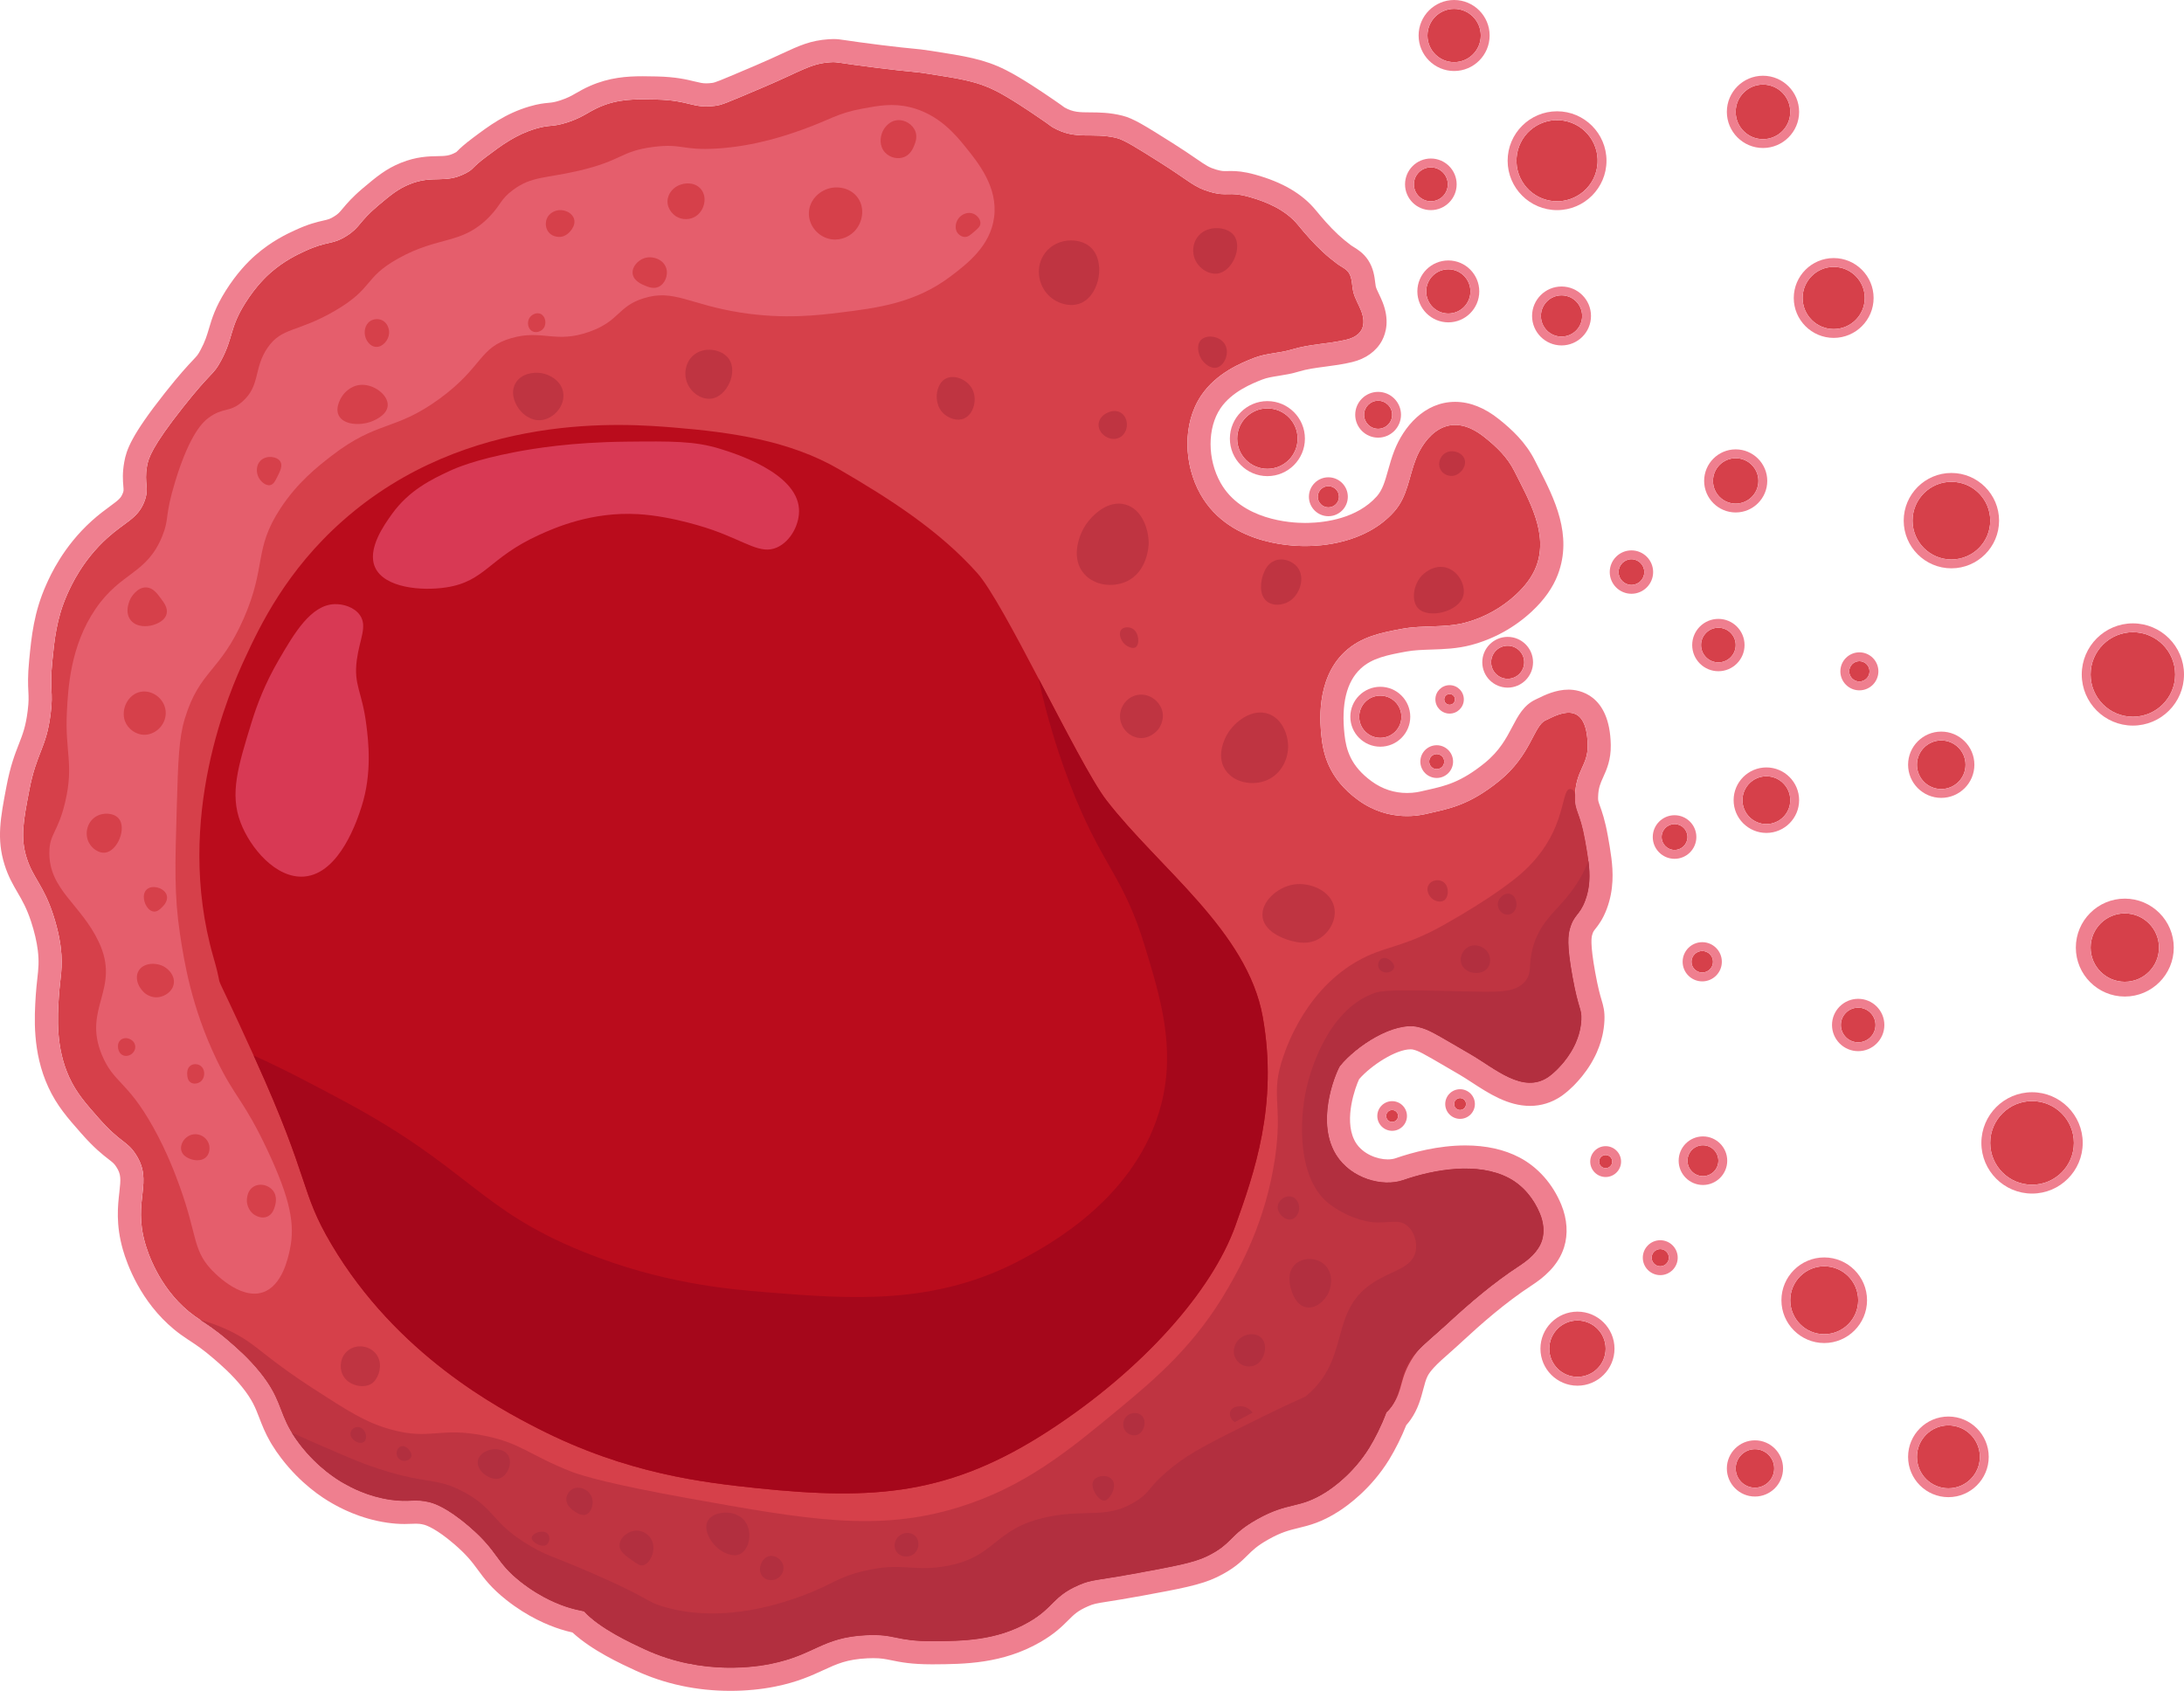 <?xml version="1.0" encoding="UTF-8"?>
<svg id="Capa_2" xmlns="http://www.w3.org/2000/svg" viewBox="0 0 715.178 553.783">
  <defs>
    <style>
      .cls-1 {
        fill: #bf3441;
      }

      .cls-2 {
        fill: #ba0c1c;
      }

      .cls-3 {
        fill: #d83954;
      }

      .cls-4 {
        fill: #ef7f8f;
      }

      .cls-5 {
        fill: #e55e6c;
      }

      .cls-6 {
        fill: #d6404a;
      }

      .cls-7 {
        fill: #b22f3f;
      }

      .cls-8 {
        fill: #a5071b;
      }
    </style>
  </defs>
  <g id="Capa_1-2" data-name="Capa_1">
    <g>
      <g>
        <path class="cls-6" d="M514.107,304.135c-.57,2-1.1,5.08.83,15.72,2.01,11.09,3.07,10.39,2.9,14.08-.03.64-.09,1.26-.18,1.87-.08.61-.2,1.21-.33,1.79-.2.88-.45,1.72-.75,2.52-.2.54-.41,1.06-.63,1.57-.11.25-.23.5-.35.75-.36.73-.75,1.43-1.14,2.09-1.46,2.41-3.11,4.3-4.34,5.54-.11.12-.22.22-.33.33-.73.72-1.27,1.18-1.47,1.34-.16.13-.4.32-.7.56-.07.06-.15.12-.24.19-.12.09-.26.19-.4.29-8.29,5.59-17.4-2.79-25.3-7.39-12.07-7.03-13.78-8.18-17.22-9-8.02-1.9-20.31,6.18-25.63,12.72-.76.93-7.71,16.16-2.18,27.49.07.14.14.28.21.43.21.4.43.8.68,1.2,4.81,7.74,15.17,10.62,21.94,8.27,10.33-3.58,24.5-6,34.59-.7,4.7,2.47,8.22,6.79,10.22,11.68,1.13,2.76,1.57,5.9.68,8.74-1.15,3.66-4.29,6.31-7.49,8.41-8.46,5.52-16.2,12.15-23.63,19.02-.53.48-1.06.98-1.59,1.47-2.52,2.35-5.71,4.87-8.26,7.65-1.3,1.41-2.43,2.88-3.23,4.44-2.21,4.3-2.13,9.29-5.02,13.39-.43.6-.93,1.24-1.75,1.98-1.64,4.48-3.9,8.81-5.58,11.55-5.36,8.69-12.36,13.37-14.09,14.48-9.01,5.79-12.18,3.08-22.7,9-9.33,5.26-7.92,8.01-16.43,12.13-4.25,2.06-10.46,3.23-22.7,5.48-13.9,2.56-14.87,2.05-19.17,3.91-8.73,3.78-8.09,7.32-16.44,12.13-10.65,6.15-21.79,6.21-31.3,6.27-12.46.06-12.21-2.43-21.91-1.96-14.62.71-16.76,6.45-31.31,9.39-3.89.79-22.07,4.08-41.09-4.7-4.64-2.14-14.89-6.87-20.03-12.51-1.63-.31-3.44-.73-5.37-1.34-2.09-.66-8.38-2.82-15.32-8.28-8.44-6.65-7.11-9.75-16.97-18.21-7.39-6.34-11.56-7.54-12.83-7.87-4.97-1.28-6.44.09-12.83-.82-7.56-1.09-13-4.08-15.32-5.39-1.68-.94-8.38-4.85-14.48-12.83-1.02-1.33-1.85-2.55-2.55-3.7-.01-.02-.03-.05-.04-.07-.09-.14-.17-.27-.25-.41-.06-.09-.11-.17-.16-.26-3.88-6.72-3.33-10.84-10.04-19.15-3.77-4.67-7.8-8.13-10.25-10.24-4.33-3.73-6.91-5.3-9.35-6.93-1.2-.8-2.37-1.61-3.69-2.7-10-8.27-13.56-19.84-14.28-22.35-4.09-14.35,2.9-20-3.1-29.18-2.91-4.46-4.83-3.55-12.11-11.8-4.27-4.85-7.28-8.26-9.62-13.35-4.49-9.76-3.83-19.88-3.42-26.38.41-6.28,1.43-9.43.63-16.15-.11-.91-.61-5.03-2.49-10.76-3.16-9.67-6.61-12-8.69-18.62-2.08-6.64-1.06-12.02.83-21.94,2.42-12.75,5.6-13.73,7.03-25.25.95-7.58-.4-7.36.52-16.87.72-7.34,1.4-14.38,4.97-22.35,1.34-3,5.07-11.12,13.04-18.32,5.94-5.37,9.91-6.3,12.1-11.79,1.84-4.58-.12-5.95.94-11.8.45-2.53,1.54-6.28,11.79-19.25,9.58-12.11,9.8-10.31,12.42-15.21,4.16-7.75,2.72-10.59,7.97-18.93,3.64-5.79,7.24-9.03,8.28-9.94,4.44-3.88,8.69-5.89,11.17-7.03,7.61-3.53,8.81-1.94,13.66-4.97,4.57-2.86,3.95-4.55,10.35-9.94,4.06-3.41,6.54-5.5,10.35-7.03,7.93-3.19,11.59.08,18.62-3.73,2.59-1.4,1.4-1.46,6.63-5.38,4.86-3.64,9.58-7.18,16.14-9.1,4.79-1.41,5.18-.38,10.35-2.07,5.12-1.68,6.47-3.27,10.34-4.97,6.25-2.75,11.81-2.63,18.63-2.48,11.22.24,11.75,2.99,19.25,2.07,2.33-.29,3.35-.78,16.14-6.21,12.51-5.32,15.11-7.63,21.73-8.07,2.43-.17,1.79.16,15.52,1.86,11.64,1.44,11.04,1.07,16.15,1.86,10.87,1.69,16.31,2.53,22.35,5.59,4.89,2.47,11.24,6.81,14.9,9.31,3.57,2.44,3.05,2.25,4.03,2.8,7.63,4.26,12.68,1.38,20.8,3.41,2.44.61,6.39,3.1,14.28,8.07,9.58,6.04,10.84,7.97,16.15,9.52,5.96,1.74,6-.23,12.83,1.66,5.92,1.64,12.04,4.31,16.02,9.14,2.55,3.11,5.21,6.15,8.16,8.88,1.52,1.41,3.11,2.7,4.76,3.94,1.26.94,2.89,1.57,3.78,2.92,1.18,1.79.97,4.28,1.47,6.29.52,2.11,1.7,3.99,2.51,6.02.81,2.02,1.22,4.39.2,6.32-.95,1.78-2.93,2.78-4.9,3.25-5.87,1.43-12.04,1.42-17.85,3.21-4.19,1.29-8.38,1.18-12.54,2.81-3.82,1.51-12.19,4.8-17.22,12.27-6.29,9.34-5.69,22.71-.26,32.34,9.89,17.55,32.61,17.03,35.48,16.96,2.96-.07,18.28-.42,27.91-11.22,4.46-5,4.81-11.25,7.14-17.24,2.68-6.91,10.41-16.87,22.56-7.11,3.91,3.14,7.41,6.46,9.7,11.04,4.7,9.4,11.29,20.4,7.16,31.23-1.35,3.55-3.81,6.6-6.59,9.19-4.7,4.38-10.51,7.61-16.73,9.24-6.78,1.77-13.77.73-20.63,2-6.52,1.21-13.38,2.48-18.78,7.57-9.65,9.07-8,24-7.57,27.91.57,5.14,2.13,13.44,12,20.61,10.32,7.49,20.72,4.89,22.68,4.43,6.78-1.58,13.41-2.53,23.5-10.69,10.39-8.41,11.29-18.06,15.13-19.83,3.4-1.57,13.56-7.83,13.84,8.16.11,6.61-3.88,8.06-4.14,16.55-.17,5.23,1.6,4.88,3.31,14.49.43,2.4.83,4.65,1.09,6.8.57,4.58.54,8.74-1.09,13.07-1.85,4.9-3.62,4.38-4.97,9.11Z"/>
        <path class="cls-4" d="M272.914,20.355c1.615,0,2.907.455,14.573,1.9,11.64,1.44,11.04,1.07,16.15,1.86,10.87,1.69,16.31,2.53,22.35,5.59,4.89,2.47,11.24,6.81,14.9,9.31,3.57,2.44,3.05,2.25,4.03,2.8,7.63,4.26,12.68,1.38,20.8,3.41,2.44.61,6.39,3.1,14.28,8.07,9.58,6.04,10.84,7.97,16.15,9.52,2.315.676,3.737.792,5.01.792.667,0,1.293-.032,1.985-.032,1.39,0,3.046.128,5.835.9,5.92,1.64,12.04,4.31,16.02,9.14,2.55,3.11,5.21,6.15,8.16,8.88,1.52,1.41,3.11,2.7,4.76,3.94,1.26.94,2.89,1.57,3.78,2.92,1.18,1.79.97,4.28,1.47,6.29.52,2.11,1.7,3.99,2.51,6.02.81,2.02,1.22,4.39.2,6.32-.95,1.78-2.93,2.78-4.9,3.25-5.87,1.43-12.04,1.42-17.85,3.21-4.19,1.29-8.38,1.18-12.54,2.81-3.82,1.51-12.19,4.8-17.22,12.27-6.29,9.34-5.69,22.71-.26,32.34,8.995,15.963,28.606,16.976,34.239,16.976.56,0,.981-.01,1.241-.016,2.96-.07,18.28-.42,27.91-11.22,4.46-5,4.81-11.25,7.14-17.24,1.878-4.843,6.237-11.184,12.86-11.184,2.827,0,6.065,1.155,9.7,4.074,3.91,3.14,7.41,6.46,9.7,11.04,4.7,9.4,11.29,20.4,7.16,31.23-1.35,3.55-3.81,6.6-6.59,9.19-4.7,4.38-10.51,7.61-16.73,9.24-6.78,1.77-13.77.73-20.63,2-6.52,1.21-13.38,2.48-18.78,7.57-9.65,9.07-8,24-7.57,27.91.57,5.14,2.13,13.44,12,20.61,5.818,4.223,11.663,5.238,16.005,5.238,3.36,0,5.82-.608,6.675-.808,6.78-1.58,13.41-2.53,23.5-10.69,10.39-8.41,11.29-18.06,15.13-19.83,1.604-.741,4.712-2.525,7.578-2.525,3.21-0,6.114,2.237,6.263,10.685.11,6.61-3.88,8.06-4.14,16.55-.17,5.23,1.6,4.88,3.31,14.49.43,2.4.83,4.65,1.09,6.8.57,4.58.54,8.74-1.09,13.07-1.85,4.9-3.62,4.38-4.97,9.11-.57,2-1.1,5.08.83,15.72,2.01,11.09,3.07,10.39,2.9,14.08-.03.64-.09,1.26-.18,1.87-.08.61-.2,1.21-.33,1.79-.2.88-.45,1.72-.75,2.52-.2.54-.41,1.06-.63,1.57-.11.25-.23.5-.35.75-.36.73-.75,1.43-1.14,2.09-1.46,2.41-3.11,4.3-4.34,5.54-.11.12-.22.22-.33.33-.73.72-1.27,1.18-1.47,1.34-.16.13-.4.32-.7.56-.07.06-.15.12-.24.19-.12.09-.26.19-.4.29-1.95,1.315-3.946,1.857-5.96,1.857-6.55,0-13.298-5.729-19.34-9.247-12.07-7.03-13.78-8.18-17.22-9-.81-.192-1.665-.282-2.551-.282-7.882-0-18.296,7.123-23.078,13.002-.76.93-7.71,16.16-2.18,27.49.07.14.14.28.21.43.21.4.43.8.68,1.2,3.72,5.987,10.762,9.066,16.894,9.066,1.796,0,3.513-.264,5.046-.796,6.02-2.086,13.345-3.779,20.405-3.779,5.055,0,9.975.867,14.185,3.079,4.7,2.47,8.22,6.79,10.22,11.68,1.13,2.76,1.57,5.9.68,8.74-1.15,3.66-4.29,6.31-7.49,8.41-8.46,5.52-16.2,12.15-23.63,19.02-.53.48-1.06.98-1.59,1.47-2.52,2.35-5.71,4.87-8.26,7.65-1.3,1.41-2.43,2.88-3.23,4.44-2.21,4.3-2.13,9.29-5.02,13.39-.43.6-.93,1.24-1.75,1.98-1.64,4.48-3.9,8.81-5.58,11.55-5.36,8.69-12.36,13.37-14.09,14.48-9.01,5.79-12.18,3.08-22.7,9-9.33,5.26-7.92,8.01-16.43,12.13-4.25,2.06-10.46,3.23-22.7,5.48-13.9,2.56-14.87,2.05-19.17,3.91-8.73,3.78-8.09,7.32-16.44,12.13-10.65,6.15-21.79,6.21-31.3,6.27-.148.001-.295.001-.44.001-10.966,0-11.816-2.02-19.166-2.02-.704,0-1.466.018-2.304.059-14.62.71-16.76,6.45-31.31,9.39-1.793.364-6.62,1.259-13.166,1.259-7.658,0-17.669-1.225-27.924-5.959-4.64-2.14-14.89-6.87-20.03-12.51-1.63-.31-3.44-.73-5.37-1.34-2.09-.66-8.38-2.82-15.32-8.28-8.44-6.65-7.11-9.75-16.97-18.21-7.39-6.34-11.56-7.54-12.83-7.87-1.821-.469-3.172-.582-4.467-.582-1.21,0-2.372.099-3.823.099-1.234,0-2.678-.072-4.54-.337-7.56-1.09-13-4.08-15.32-5.39-1.68-.94-8.38-4.85-14.48-12.83-1.02-1.33-1.85-2.55-2.55-3.7-.01-.02-.03-.05-.04-.07-.09-.14-.17-.27-.25-.41-.06-.09-.11-.17-.16-.26-3.88-6.72-3.33-10.84-10.04-19.15-3.77-4.67-7.8-8.13-10.25-10.24-4.33-3.73-6.91-5.3-9.35-6.93-1.2-.8-2.37-1.61-3.69-2.7-10-8.27-13.56-19.84-14.28-22.35-4.09-14.35,2.9-20-3.1-29.18-2.91-4.46-4.83-3.55-12.11-11.8-4.27-4.85-7.28-8.26-9.62-13.35-4.49-9.76-3.83-19.88-3.42-26.38.41-6.28,1.43-9.43.63-16.15-.11-.91-.61-5.03-2.49-10.76-3.16-9.67-6.61-12-8.69-18.62-2.08-6.64-1.06-12.02.83-21.94,2.42-12.75,5.6-13.73,7.03-25.25.95-7.58-.4-7.36.52-16.87.72-7.34,1.4-14.38,4.97-22.35,1.34-3,5.07-11.12,13.04-18.32,5.94-5.37,9.91-6.3,12.1-11.79,1.84-4.58-.12-5.95.94-11.8.45-2.53,1.54-6.28,11.79-19.25,9.58-12.11,9.8-10.31,12.42-15.21,4.16-7.75,2.72-10.59,7.97-18.93,3.64-5.79,7.24-9.03,8.28-9.94,4.44-3.88,8.69-5.89,11.17-7.03,7.61-3.53,8.81-1.94,13.66-4.97,4.57-2.86,3.95-4.55,10.35-9.94,4.06-3.41,6.54-5.5,10.35-7.03,7.93-3.19,11.59.08,18.62-3.73,2.59-1.4,1.4-1.46,6.63-5.38,4.86-3.64,9.58-7.18,16.14-9.1,4.79-1.41,5.18-.38,10.35-2.07,5.12-1.68,6.47-3.27,10.34-4.97,4.878-2.146,9.336-2.544,14.3-2.544,1.396,0,2.832.032,4.329.064,9.622.206,11.383,2.258,16.419,2.258.837,0,1.763-.057,2.831-.188,2.33-.29,3.35-.78,16.14-6.21,12.51-5.32,15.11-7.63,21.73-8.07.365-.026.661-.04.947-.04M272.914,12.787c-.445,0-.9.018-1.476.058-6.029.401-9.592,2.049-15.494,4.779-2.256,1.044-5.064,2.343-8.669,3.876l-2.676,1.137c-9.165,3.894-10.394,4.398-11.437,4.528-.707.087-1.331.13-1.897.13-1.21,0-2.034-.189-3.784-.616-2.604-.635-6.17-1.505-12.473-1.64-1.545-.034-3.009-.066-4.492-.066-5.25,0-10.986.386-17.348,3.185-1.886.829-3.27,1.624-4.491,2.326-1.617.929-2.785,1.601-5.16,2.38-1.927.63-2.715.705-3.907.819-1.455.139-3.267.312-6.221,1.182-7.853,2.299-13.274,6.359-18.517,10.286-2.895,2.17-4.151,3.367-5.192,4.408-.077.077-.146.148-.215.215-.056.034-.153.09-.307.174-2.071,1.122-3.356,1.147-5.918,1.196-2.896.056-6.862.132-11.928,2.17-4.911,1.972-8.028,4.59-12.342,8.213l-.051.043c-3.603,3.034-5.377,5.157-6.673,6.707-1.107,1.325-1.48,1.771-2.825,2.613-1.377.86-1.925.985-3.553,1.355-2.03.461-4.81,1.093-9.277,3.165-2.44,1.121-7.565,3.477-12.966,8.197-2.443,2.138-6.107,5.885-9.707,11.611-3.44,5.465-4.526,9.138-5.485,12.378-.666,2.252-1.241,4.197-2.746,7-.868,1.623-1.058,1.825-2.54,3.396-1.694,1.797-4.255,4.513-9.148,10.698-11.063,13.998-12.606,18.688-13.306,22.62-.655,3.613-.453,6.072-.306,7.868.121,1.476.131,1.597-.206,2.436-.601,1.507-1.234,2.063-4.199,4.239-1.63,1.196-3.659,2.685-5.954,4.759-9.326,8.425-13.502,17.775-14.875,20.847-4.058,9.059-4.834,16.967-5.584,24.614l-.008.084c-.52,5.375-.382,8.134-.272,10.351.093,1.875.161,3.23-.226,6.317-.632,5.093-1.615,7.613-2.86,10.803-1.317,3.377-2.811,7.204-4.096,13.977-1.967,10.326-3.268,17.151-.617,25.614,1.21,3.851,2.755,6.504,4.249,9.071,1.547,2.657,3.008,5.167,4.469,9.638,1.067,3.251,1.836,6.557,2.17,9.318.454,3.812.207,6.03-.167,9.389-.172,1.543-.367,3.291-.502,5.359l-.006.099c-.436,6.913-1.166,18.484,4.103,29.937,2.794,6.077,6.313,10.075,10.769,15.136l.046.053c4.272,4.841,6.979,6.939,8.956,8.471,1.417,1.098,1.798,1.393,2.496,2.463,1.591,2.433,1.508,3.942,1.008,8.345-.505,4.444-1.197,10.531,1.152,18.774,1.39,4.845,5.797,17.062,16.735,26.108,1.594,1.316,3.016,2.299,4.316,3.165.326.218.662.44,1.004.665,2.07,1.366,4.211,2.779,7.604,5.702l.056.049c2.363,2.035,5.933,5.11,9.244,9.211,3.427,4.244,4.445,6.891,5.734,10.243.876,2.279,1.869,4.86,3.615,7.893.093.165.189.325.293.488.065.111.132.22.201.331l.071.116c.886,1.456,1.871,2.886,3.01,4.371,6.315,8.261,13.23,12.837,16.79,14.829,2.151,1.215,8.776,4.955,17.936,6.276,1.988.283,3.77.414,5.62.414.908,0,1.693-.031,2.386-.059.541-.022,1.009-.04,1.437-.04.771,0,1.471.057,2.58.343.817.212,3.986,1.306,9.79,6.285,4.302,3.691,6.04,6.06,7.881,8.568,2.03,2.766,4.331,5.902,9.333,9.842,6.942,5.462,13.47,8.209,17.725,9.552,1.266.4,2.553.752,3.892,1.064,6.332,5.853,15.824,10.231,20.617,12.442,9.565,4.415,20.028,6.655,31.094,6.655,5.056,0,10.129-.488,14.672-1.411,7.279-1.471,11.812-3.557,15.81-5.398,4.446-2.046,7.658-3.524,14.36-3.85.687-.033,1.339-.05,1.937-.05,2.538,0,3.976.296,5.966.705,2.852.586,6.4,1.316,13.2,1.316l.478-.001h.005l.052-0c10.079-.064,22.623-.143,34.989-7.284,4.684-2.698,7.158-5.17,9.146-7.157,1.939-1.937,3.109-3.107,6.516-4.582,1.804-.78,2.41-.895,6.615-1.557,2.461-.388,5.831-.918,10.919-1.855,12.484-2.295,19.362-3.559,24.63-6.113,5.47-2.648,7.901-5.057,10.045-7.183,1.671-1.657,3.115-3.087,6.801-5.165,4.255-2.395,6.835-3.021,9.821-3.747,3.564-.866,7.603-1.847,13.254-5.479,2.998-1.924,10.612-7.426,16.44-16.874,2.07-3.377,4.119-7.506,5.641-11.339.593-.661,1.043-1.258,1.399-1.756l.017-.024.017-.024c2.417-3.428,3.369-7.04,4.133-9.942.454-1.722.846-3.21,1.432-4.349.409-.797,1.102-1.727,2.063-2.77,1.424-1.553,3.22-3.127,4.957-4.65.967-.847,1.966-1.723,2.901-2.595l.521-.484c.329-.306.657-.612.987-.91l.029-.026.029-.027c5.944-5.496,13.887-12.536,22.627-18.239,3.607-2.367,8.609-6.224,10.575-12.48,1.339-4.272,1.02-9.198-.896-13.877-2.792-6.825-7.658-12.335-13.703-15.512-4.987-2.62-10.944-3.948-17.706-3.948-8.907,0-17.36,2.282-22.884,4.196-.715.248-1.602.379-2.568.379-3.397,0-8.12-1.719-10.466-5.493-.105-.168-.21-.353-.342-.599-.063-.131-.126-.257-.189-.384-3.347-6.906.429-17.28,1.637-19.811,3.941-4.539,12.063-9.765,16.833-9.765.394,0,.656.043.807.078,1.84.439,3.021,1.091,11.438,6.006,1.118.653,2.352,1.373,3.717,2.169,1.276.743,2.649,1.637,4.104,2.584,5.535,3.605,11.809,7.691,19.046,7.691,3.662,0,7.091-1.06,10.191-3.15l.084-.056.082-.059c.19-.136.379-.272.542-.394l.053-.04.052-.04c.145-.112.264-.206.371-.293l.237-.19c.176-.14.324-.259.439-.352.286-.23,1.015-.838,2.033-1.843l.062-.061c.134-.13.266-.261.399-.401,1.44-1.46,3.515-3.818,5.367-6.875l.021-.035.021-.035c.544-.92,1.006-1.769,1.414-2.595l.017-.035.017-.035c.157-.326.311-.651.455-.977l.011-.026.011-.026c.283-.657.538-1.292.778-1.939.407-1.086.758-2.264,1.033-3.471.134-.596.317-1.464.447-2.427.121-.836.203-1.695.243-2.555.144-3.122-.355-4.807-.932-6.758-.457-1.543-1.147-3.875-2.081-9.027-1.752-9.655-1.185-11.642-.999-12.296.294-1.031.398-1.163,1.075-2.023.956-1.215,2.4-3.052,3.697-6.489,2.396-6.364,2.071-12.256,1.52-16.678-.289-2.387-.727-4.834-1.151-7.2-.932-5.238-1.943-8.046-2.612-9.903-.578-1.604-.625-1.735-.583-3.006.089-2.901.743-4.346,1.649-6.347,1.147-2.535,2.575-5.69,2.494-10.574-.295-16.821-10.659-18.127-13.829-18.127-4.182.001-7.867,1.81-10.069,2.892-.253.124-.482.238-.682.33-3.91,1.802-5.804,5.409-7.636,8.896-1.958,3.727-4.177,7.951-9.082,11.922-7.859,6.356-12.873,7.487-18.679,8.796-.593.134-1.185.267-1.777.405l-.111.026c-.742.175-2.48.585-4.846.585-4.2,0-8.09-1.277-11.559-3.795-6.905-5.016-8.37-10.327-8.923-15.319-1.101-10.01.659-17.264,5.231-21.561,3.783-3.566,8.964-4.527,14.963-5.641,2.546-.471,5.299-.562,8.214-.658,4.141-.137,8.422-.278,12.962-1.463,7.417-1.944,14.322-5.756,19.978-11.026,4.035-3.76,6.896-7.809,8.504-12.037,4.947-12.973-1.213-25.04-6.162-34.736-.443-.868-.881-1.725-1.302-2.568-3.045-6.09-7.638-10.27-11.73-13.556-4.743-3.81-9.601-5.742-14.439-5.742-10.104,0-16.914,8.273-19.916,16.016-.865,2.223-1.459,4.338-2.034,6.383-1.01,3.597-1.809,6.437-3.698,8.556-6.468,7.254-16.83,8.559-22.43,8.691-.237.006-.596.014-1.073.014-4.75,0-20.783-.946-27.645-13.124-4.354-7.721-4.377-17.981-.056-24.397,3.702-5.498,10.445-8.163,13.686-9.444,1.563-.612,3.337-.895,5.392-1.222,1.995-.317,4.255-.677,6.631-1.409,2.618-.807,5.552-1.193,8.659-1.601,2.825-.372,5.747-.756,8.755-1.489,4.442-1.06,7.93-3.563,9.786-7.04,1.367-2.586,2.489-6.863.147-12.7-.384-.962-.807-1.847-1.18-2.627-.443-.926-.861-1.8-1.006-2.387-.06-.24-.127-.807-.18-1.263-.222-1.875-.556-4.707-2.319-7.381-1.54-2.335-3.553-3.568-4.885-4.384-.254-.156-.57-.349-.688-.437-1.585-1.191-2.945-2.315-4.138-3.422-2.898-2.681-5.506-5.753-7.455-8.13-4.412-5.354-10.902-9.156-19.852-11.635-3.74-1.035-6.07-1.175-7.855-1.175-.413,0-.806.009-1.196.018-.262.006-.521.013-.789.013-.513,0-1.215,0-2.889-.489-2.272-.663-3.181-1.254-6.667-3.648-1.878-1.29-4.216-2.896-7.568-5.009l-.05-.032c-9.068-5.712-12.821-8.076-16.43-8.979-4.193-1.048-7.732-1.064-10.575-1.077-3.462-.015-5.552-.025-8.371-1.599l-.027-.015-.129-.096c-.454-.338-1.299-.967-3.293-2.329-3.927-2.682-10.439-7.13-15.758-9.817-7.087-3.59-13.276-4.553-24.511-6.299l-.089-.014c-2.728-.422-4.011-.545-5.954-.731-1.941-.186-4.599-.441-10.429-1.162-6.013-.745-9.223-1.222-11.141-1.507-2.018-.3-3.031-.451-4.361-.451h0Z"/>
      </g>
      <path class="cls-2" d="M404.557,401.405c-7.69,21.51-30.35,47.17-61.01,67.12-32.47,21.13-57.1,22.89-95.69,18.87-17.37-1.82-42.61-4.69-71.55-19.46-12.93-6.6-46.35-24.17-67.79-60.43-10.36-17.51-6.65-20.33-24.86-60.49-.2-.45-.4-.89-.6-1.32-16.03-35.31-8.72-16.76-13.17-32.19-13.16-45.72,5.64-87.81,10.28-97.81,5-10.8,13.56-28.78,32.11-45.18,40.76-36.05,92.82-31.77,108.51-30.48,18.43,1.51,37.69,4.2,53.92,13.64,16.46,9.57,32.83,20,45.36,34.07,4.31,4.84,12.12,19.41,20.06,34.57,8.68,16.53,17.52,33.75,22.2,39.8,17.22,22.27,46.11,42.8,51.16,70.88,5.18,28.9-2.91,51.54-8.93,68.41Z"/>
      <path class="cls-8" d="M404.557,401.405c-7.69,21.51-30.35,47.17-61.01,67.12-32.47,21.13-57.1,22.89-95.69,18.87-17.37-1.82-42.61-4.69-71.55-19.46-12.93-6.6-46.35-24.17-67.79-60.43-10.36-17.51-6.65-20.33-24.86-60.49-.2-.45-.4-.89-.6-1.32,10.09,4.51,20.76,10.22,29.62,14.96,40.99,21.93,44.02,35.45,78.26,49.3,25.61,10.36,47.36,12.27,60.26,13.3,27.24,2.19,55.23,4.43,83.74-10.95,8.74-4.72,37.68-20.33,45.39-50.87,4.66-18.46-.35-34.84-5.48-51.65-6.8-22.26-13.23-25.51-22.7-48.53-5.22-12.69-9.52-26.9-12.02-38.94,8.68,16.53,17.52,33.75,22.2,39.8,17.22,22.27,46.11,42.8,51.16,70.88,5.18,28.9-2.91,51.54-8.93,68.41Z"/>
      <path class="cls-3" d="M235.804,146.999c-8.354-2.58-15.831-2.503-30.783-2.348-17.924.186-30.25,2.24-36.261,3.391-13.49,2.583-19.557,5.285-21.652,6.261-5.721,2.664-13.162,6.237-18.783,14.087-2.546,3.556-8.228,11.493-5.478,17.478,3.067,6.676,15.166,7.748,23.217,6.522,12.942-1.972,13.884-9.651,30.522-17.217,5.115-2.326,17.194-7.661,32.348-6.783,11.628.674,23.709,4.927,24.522,5.217,11.112,3.977,15.617,7.987,20.87,5.739,4.569-1.956,7.674-7.779,7.304-12.783-.875-11.86-21.188-18.133-25.826-19.565Z"/>
      <path class="cls-3" d="M109.543,197.868c-7.768.279-13.141,9.486-18.261,18.261-4.603,7.888-7.235,15.038-8.87,20.348-4.515,14.668-7.211,23.424-3.652,32.87,3.128,8.303,11.602,18.5,20.87,17.739,11.752-.965,17.501-18.949,18.782-22.956,3.502-10.955,2.199-21.49,1.565-26.609-1.382-11.165-4.242-13.05-3.13-21.391.905-6.792,3.526-10.971,1.044-14.609-1.81-2.653-5.473-3.755-8.348-3.652Z"/>
      <path class="cls-5" d="M94.934,409.172c1.701-8.023.232-16.281-7.304-32.348-7.848-16.731-10.649-17.142-16.696-29.739-8.294-17.279-10.689-32.472-12-41.217-1.906-12.713-1.619-22.388-1.044-41.739.441-14.852.662-22.278,2.609-28.696,4.859-16.02,11.531-15.118,19.304-32.87,7.559-17.262,3.188-22.543,12-36,5.592-8.54,12.096-13.659,16.696-17.217,15.228-11.783,20.778-8.015,35.478-18.783,14.272-10.454,12.782-16.745,23.478-19.826,10.146-2.922,14.39,1.902,25.565-2.087,9.921-3.541,9.192-8.277,17.739-10.957,9.937-3.115,14.866,2.051,31.826,4.696,14.271,2.225,25.431.852,32.348,0,12.242-1.507,24.784-3.051,36.522-12,5.282-4.027,12.895-9.832,14.087-19.304,1.235-9.82-5.167-17.735-9.391-22.956-3.079-3.807-8.711-10.769-18.261-13.043-5.638-1.343-10.255-.483-15.652.522-8.107,1.51-10.386,3.582-19.304,6.783-5.035,1.807-15.474,5.477-28.174,6.261-11.433.706-11.352-1.752-20.87-.522-10.834,1.4-10.004,4.463-24.522,7.826-10.821,2.507-15.298,1.736-21.391,6.261-4.21,3.127-3.879,4.836-7.826,8.87-8.979,9.175-16.304,6.06-29.739,13.565-11.51,6.43-7.921,9.715-20.87,17.217-12.179,7.057-17.248,5.248-21.913,12-4.671,6.761-2.269,12.456-8.348,17.739-4.168,3.623-6.135,1.673-10.957,5.217-1.595,1.172-6.061,4.827-10.957,20.87-3.576,11.719-1.859,11.952-4.174,17.739-5.111,12.777-13.495,11.678-21.913,24-8.299,12.147-9.003,26.171-9.391,33.913-.642,12.79,2.327,17.022-.522,29.217-2.379,10.186-5.187,10.391-5.217,16.696-.058,12.14,10.326,16.861,16.174,29.217,7.342,15.514-5.399,21.579,1.044,37.044,3.854,9.251,8.219,8.352,16.696,23.478,4.783,8.534,7.64,16.399,8.87,19.826,5.604,15.616,4.195,20.193,9.913,26.609.707.793,9.481,10.409,17.217,7.826,6.332-2.114,8.248-11.157,8.87-14.087Z"/>
      <path class="cls-1" d="M514.107,304.135c-.57,2-1.1,5.08.83,15.72,2.01,11.09,3.07,10.39,2.9,14.08-.03.64-.09,1.26-.18,1.87-.08.61-.2,1.21-.33,1.79-.2.88-.45,1.72-.75,2.52-.19.54-.4,1.06-.63,1.57-.11.25-.23.5-.35.75-.35.73-.74,1.43-1.14,2.09-1.46,2.41-3.11,4.3-4.34,5.54-.11.12-.22.22-.33.33-.73.72-1.27,1.18-1.47,1.34-.16.13-.4.32-.7.56-.07.06-.15.12-.24.19-.12.09-.26.19-.4.29-8.29,5.59-17.4-2.79-25.3-7.39-12.07-7.03-13.78-8.18-17.22-9-8.02-1.9-20.31,6.18-25.63,12.72-.76.93-7.71,16.16-2.18,27.49.07.14.14.28.21.43.21.4.43.8.68,1.2,4.81,7.74,15.17,10.62,21.94,8.27,10.33-3.58,24.5-6,34.59-.7,4.7,2.47,8.22,6.79,10.22,11.68,1.13,2.76,1.57,5.9.68,8.74-1.15,3.66-4.29,6.31-7.49,8.41-8.46,5.52-16.2,12.15-23.63,19.02-5.95,5.02-8.22,7.04-9.85,9.12-.43.54-.81,1.08-1.21,1.68-4.76,7.25-3.1,10.57-7.04,16.15-.43.6-.93,1.24-1.75,1.98-1.64,4.48-3.9,8.81-5.58,11.55-5.36,8.69-12.36,13.37-14.09,14.48-9.01,5.79-12.18,3.08-22.7,9-9.33,5.26-7.92,8.01-16.43,12.13-4.25,2.06-10.46,3.23-22.7,5.48-13.9,2.56-14.87,2.05-19.17,3.91-8.73,3.78-8.09,7.32-16.44,12.13-10.65,6.15-21.79,6.21-31.3,6.27-12.46.06-12.21-2.43-21.91-1.96-14.62.71-16.76,6.45-31.31,9.39-3.89.79-22.07,4.08-41.09-4.7-4.64-2.14-14.89-6.87-20.03-12.51-1.63-.31-3.44-.73-5.37-1.34-2.09-.66-8.38-2.82-15.32-8.28-8.44-6.65-7.11-9.75-16.97-18.21-7.39-6.34-11.56-7.54-12.83-7.87-4.97-1.28-6.44.09-12.83-.82-7.56-1.09-13-4.08-15.32-5.39-1.68-.94-8.38-4.85-14.48-12.83-1.02-1.33-1.85-2.55-2.55-3.7-.1-.16-.2-.32-.29-.48-.06-.09-.11-.18-.15-.26h-.01c-3.88-6.72-3.33-10.84-10.04-19.15-3.77-4.67-7.8-8.13-10.25-10.24-4.33-3.73-6.91-5.3-9.35-6.93,5.82,1.63,11.29,4,15.88,7.19,4.22,2.92,9.21,7.58,20.87,15.13,11.64,7.53,17.46,11.3,25.57,13.56,13.29,3.72,15.89-.9,30.78,2.09,12.05,2.42,14.58,6.29,28.43,11.74,3.85,1.51,13.57,4.28,37.57,8.61,39.68,7.15,62.67,11.29,89.22,3.13,21.8-6.71,36.32-18.74,52.43-32.09,12.27-10.17,25.19-21.07,36-39.91,3.85-6.7,12.2-21.57,15.26-42.26,2.69-18.19-1.68-20.77,2.74-33.39.89-2.54,7.67-23.69,27.39-32.87,7.24-3.37,13.06-3.45,25.05-10.18,16.72-9.39,24.006-15.617,25.24-16.69,16.43-14.285,12.6-29.52,16.85-27.74.54.23.89.72.98,1.51.02.11.02.23.02.36v.23c-.17,5.23,1.6,4.88,3.31,14.49,1.33,7.51,2.4,13.5,0,19.87-1.85,4.9-3.62,4.38-4.97,9.11Z"/>
      <path class="cls-1" d="M238.673,117.52c-2.254-3.172-8.197-4.244-11.739-1.044-2.485,2.245-3.161,6.024-1.826,9.13,1.388,3.229,4.792,5.363,7.826,4.957,5.203-.697,8.76-8.792,5.739-13.043Z"/>
      <path class="cls-1" d="M318.238,127.172c-1.686-2.926-5.795-4.649-8.609-3.13-2.507,1.353-2.816,4.646-2.87,5.217-.041.437-.326,4.162,2.609,6.522,1.455,1.17,4.01,2.251,6.261,1.304,3.278-1.379,4.577-6.497,2.609-9.913Z"/>
      <path class="cls-1" d="M356.847,80.738c-3.65-3.001-10.86-2.858-14.609,2.087-3.354,4.424-2.358,10.607,1.304,14.087,2.713,2.578,7.031,3.808,10.435,2.348,6.314-2.709,8.208-14.133,2.87-18.522Z"/>
      <path class="cls-1" d="M401.064,112.694c-1.648-2.686-5.998-3.248-7.826-1.304-1.495,1.59-.908,4.439.13,6.13.967,1.575,3.074,3.365,5.087,2.869,2.594-.639,4.326-4.898,2.609-7.696Z"/>
      <path class="cls-1" d="M404.064,77.085c-2.228-2.916-8.354-3.401-11.478,0-1.709,1.861-2.273,4.616-1.565,7.043,1.027,3.52,4.579,5.829,7.565,5.478,5.047-.593,8.348-8.766,5.478-12.522Z"/>
      <path class="cls-1" d="M376.151,177.781c-.025-4.331-2.087-10.953-7.565-12.522-5.756-1.649-11.08,3.484-13.304,7.043-2.245,3.591-4.568,10.752-.261,15.652,3.369,3.833,9.202,4.472,13.565,2.609,7.469-3.189,7.568-12.4,7.565-12.783Z"/>
      <path class="cls-1" d="M424.934,185.868c-1.599-2.123-4.883-3.31-7.565-2.217-2.353.959-3.25,3.269-3.652,4.304-.918,2.363-1.596,7.005,1.304,9.13,2.081,1.525,5.044,1.051,6.913,0,3.7-2.08,5.571-7.803,3-11.217Z"/>
      <path class="cls-1" d="M123.108,451.694c1.375-2.035,2.22-5.898-.261-8.609-2.24-2.447-6.209-2.883-8.87-.783-2.43,1.918-2.97,5.321-1.826,7.826,1.688,3.697,6.712,4.717,9.391,3.13.829-.491,1.278-1.139,1.565-1.565Z"/>
      <path class="cls-1" d="M421.804,244.042c-.128-3.644-1.988-8.547-6.261-10.174-5.388-2.052-11.227,2.391-13.696,6.652-.611,1.054-3.639,6.625-.783,11.348,2.714,4.487,9.261,5.758,14.087,3.522,4.552-2.109,6.805-6.982,6.652-11.348Z"/>
      <path class="cls-1" d="M479.195,194.999c.819-3.326-1.621-8.063-5.739-9.13-4.216-1.092-7.571,2.339-7.826,2.609-2.911,3.075-3.5,8.303-1.304,10.696,3.328,3.626,13.532,1.259,14.87-4.174Z"/>
      <path class="cls-1" d="M479.586,150.39c-.771-2.26-4.176-3.395-6.391-1.956-1.591,1.033-2.473,3.33-1.565,5.217.741,1.54,2.441,2.322,3.913,2.217,2.586-.183,4.845-3.128,4.043-5.478Z"/>
      <path class="cls-1" d="M368.881,140.281c.394-1.655-.014-3.957-1.826-5.087-2.195-1.369-4.677.09-4.957.261-.4.244-2.175,1.327-2.348,3.391-.175,2.086,1.43,3.467,1.826,3.783,1.268,1.01,3.323,1.585,5.087.652,1.637-.865,2.109-2.546,2.217-3Z"/>
      <path class="cls-1" d="M380.586,232.825c-.867-3.24-4.32-5.908-8.087-5.217-3.298.605-5.646,3.565-5.739,6.783-.108,3.721,2.827,6.924,6.261,7.304,3.705.41,6.155-2.667,6.261-2.804.215-.28,2.155-2.886,1.304-6.065Z"/>
      <path class="cls-1" d="M370.836,205.89c-1.09-.614-2.791-.634-3.619.293-1.088,1.219-.233,3.587,1.076,4.793.957.882,2.686,1.631,3.62.978,1.345-.94,1.107-4.835-1.076-6.065Z"/>
      <path class="cls-1" d="M436.934,297.259c-1.102-5.579-7.991-8.409-13.304-7.565-5.393.857-10.841,5.764-10.174,10.696.752,5.561,8.804,7.621,9.652,7.826,1.701.412,5.358,1.298,8.869-.783,3.362-1.992,5.742-6.2,4.957-10.174Z"/>
      <path class="cls-1" d="M472.477,288.748c-1.347-.81-3.6-.592-4.598.978-1.014,1.596-.109,3.61,1.076,4.598,1.054.878,2.795,1.332,3.913.587,1.712-1.141,1.693-4.911-.391-6.163Z"/>
      <path class="cls-1" d="M184.412,128.477c-.635-3.645-4.164-5.762-7.043-6.261-2.668-.462-6.812.112-8.609,3.391-1.833,3.346.05,7.184,1.826,9.13.598.656,3.073,3.167,6.522,2.87,4.187-.361,8.073-4.712,7.304-9.13Z"/>
      <path class="cls-6" d="M280.934,64.825c-2.184-3.12-6.2-3.982-9.391-3.13-3.316.885-6.445,3.806-6.652,7.826-.208,4.039,2.615,7.558,6.261,8.609,3.181.916,6.504-.186,8.609-2.348,2.695-2.768,3.6-7.491,1.174-10.957Z"/>
      <path class="cls-6" d="M229.543,61.955c-2.088-2.536-6.039-2.257-8.348-.652-.386.268-2.534,1.83-2.609,4.565-.085,3.078,2.533,4.824,2.739,4.957,2.027,1.303,4.656,1.214,6.522,0,2.792-1.817,3.912-6.178,1.696-8.87Z"/>
      <path class="cls-6" d="M218.13,87.716c-.98-2.879-4.591-4.054-7.239-3.13-2.049.715-4.022,2.86-3.717,5.087.326,2.378,3.063,3.489,4.109,3.913,1.057.429,2.694,1.093,4.304.391,2.12-.925,3.362-3.857,2.544-6.261Z"/>
      <path class="cls-6" d="M187.999,71.77c-.551-2.034-2.975-3.128-4.989-2.935-1.527.147-3.325,1.083-4.011,2.935-.052.141-.86,2.442.685,4.304,1.532,1.847,3.915,1.499,4.109,1.467,1.333-.218,2.168-1.006,2.543-1.37.271-.262,2.262-2.192,1.663-4.402Z"/>
      <path class="cls-6" d="M178.021,107.477c1.083-1.501.581-4.007-1.044-4.696-1.286-.545-2.934.194-3.652,1.435-.823,1.422-.456,3.557,1.044,4.304,1.278.637,2.884.02,3.652-1.044Z"/>
      <path class="cls-6" d="M127.412,109.172c.101-1.504-.571-3.489-2.348-4.304-1.238-.569-2.701-.425-3.783.261-1.854,1.176-2.192,3.698-1.565,5.478.416,1.182,1.537,2.828,3.261,3,2.222.222,4.28-2.123,4.435-4.435Z"/>
      <path class="cls-6" d="M90.76,156.259c.916-1.799,1.887-3.705,1.044-5.087-1.02-1.672-4.449-2.179-6.391-.391-1.586,1.459-1.563,3.879-.782,5.478.708,1.452,2.405,2.976,3.913,2.609,1.015-.248,1.526-1.251,2.217-2.609Z"/>
      <path class="cls-6" d="M52.608,195.912c-1.186-1.594-2.548-3.425-4.696-3.522-2.958-.133-4.871,3.14-5.087,3.522-.104.184-2.357,4.315,0,7.239,2.079,2.579,5.853,1.874,6.457,1.761.343-.064,4.603-.919,5.282-3.913.427-1.883-.806-3.541-1.956-5.087Z"/>
      <path class="cls-6" d="M121.282,138.194c.599-.208,5.4-1.936,5.674-5.283.289-3.528-4.586-7.252-9-6.848-3.398.311-5.411,2.967-5.674,3.326-.252.344-2.742,3.835-1.37,6.652,1.545,3.173,6.94,3.34,10.37,2.152Z"/>
      <path class="cls-6" d="M54.238,232.825c-.426-4.033-4.356-6.908-8.087-6.261-4.275.742-6.661,5.825-5.218,9.652.967,2.564,3.634,4.513,6.522,4.435,3.803-.102,7.219-3.699,6.783-7.826Z"/>
      <path class="cls-6" d="M38.847,268.042c-1.558-1.795-5.061-2.133-7.565-.522-2.888,1.858-3.668,5.806-2.087,8.609,1.008,1.788,3.131,3.383,5.217,3.13,4.127-.5,7.132-8.11,4.435-11.217Z"/>
      <path class="cls-6" d="M56.912,322.107c.353-2.576-1.625-4.603-3.13-5.478-2.595-1.508-6.848-1.377-8.413,1.37-1.485,2.606.279,6.111,2.543,7.63.435.292,1.932,1.21,3.913.978,2.193-.257,4.729-1.891,5.087-4.5Z"/>
      <path class="cls-6" d="M67.673,378.781c1.386-1.572.82-3.776.782-3.913-.517-1.89-2.286-3.31-4.304-3.391-1.919-.078-3.545,1.075-4.304,2.478-.184.34-.903,1.669-.391,3.13.43,1.23,1.475,1.817,1.956,2.087,1.61.904,4.622,1.467,6.261-.391Z"/>
      <path class="cls-6" d="M66.793,352.336c.041-.21.384-2.154-1.076-3.228-.95-.699-2.344-.796-3.326-.098-1.219.866-1.113,2.466-1.076,3.033.038.572.117,1.775,1.076,2.446.987.69,2.365.438,3.228-.196.908-.666,1.116-1.659,1.174-1.956Z"/>
      <path class="cls-6" d="M44.293,342.651c-.145-1.648-1.79-2.659-3.13-2.641-.235.003-1.083.046-1.761.685-1.065,1.004-.744,2.573-.685,2.837.072.317.342,1.511,1.467,2.054.984.475,1.948.128,2.25,0,1.054-.447,1.977-1.598,1.859-2.935Z"/>
      <path class="cls-6" d="M89.977,395.216c.202-.646,1.032-3.299-.652-5.348-1.384-1.684-4.051-2.457-6.13-1.304-2.598,1.44-2.37,4.826-2.348,5.087.021.251.29,2.92,2.609,4.304.372.222,2.186,1.305,4.043.522,1.68-.708,2.224-2.447,2.478-3.261Z"/>
      <path class="cls-6" d="M52.934,297.259c.554-.534,2.136-2.058,1.696-3.913-.444-1.87-2.575-2.523-2.87-2.609-.287-.083-2.416-.701-3.783.652-1.36,1.347-.775,3.467-.652,3.913.362,1.314,1.488,3.203,3.13,3.261,1.085.038,1.892-.74,2.478-1.304Z"/>
      <path class="cls-6" d="M321.043,73.238c.116-1.384-1.057-2.746-2.348-3.261-1.78-.71-3.793.185-4.826,1.565-.99,1.322-1.335,3.431-.261,4.826.07.09.963,1.214,2.348,1.239,1.015.019,1.697-.564,2.87-1.565,1.423-1.216,2.135-1.824,2.217-2.804Z"/>
      <path class="cls-6" d="M299.814,43.205c-.784-2.338-3.433-4.162-6.163-3.815-3.015.383-4.397,3.194-4.598,3.62-.877,1.862-1.183,4.841.782,6.946,1.588,1.7,4.176,2.314,6.261,1.467,2.137-.867,2.947-2.943,3.326-3.913.354-.907.987-2.528.391-4.304Z"/>
      <path class="cls-7" d="M514.107,304.135c-.57,2-1.1,5.08.83,15.72,2.01,11.09,3.07,10.39,2.9,14.08-.03.64-.09,1.26-.18,1.87-.08.61-.2,1.21-.33,1.79-.2.88-.45,1.72-.75,2.52-.2.54-.41,1.06-.63,1.57-.11.25-.23.5-.35.75-.36.73-.75,1.43-1.14,2.09-1.46,2.41-3.11,4.3-4.34,5.54-.11.12-.22.22-.33.33-.73.72-1.27,1.18-1.47,1.34-.16.13-.4.32-.7.56-.07.06-.15.12-.24.19-.12.09-.26.19-.4.29-8.29,5.59-17.4-2.79-25.3-7.39-12.07-7.03-13.78-8.18-17.22-9-8.02-1.9-20.31,6.18-25.63,12.72-.76.93-7.71,16.16-2.18,27.49.07.14.14.28.21.43.21.4.43.8.68,1.2,4.81,7.74,15.17,10.62,21.94,8.27,10.33-3.58,24.5-6,34.59-.7,4.7,2.47,8.22,6.79,10.22,11.68,1.13,2.76,1.57,5.9.68,8.74-1.15,3.66-4.29,6.31-7.49,8.41-8.46,5.52-16.2,12.15-23.63,19.02-.53.48-1.06.98-1.59,1.47-2.52,2.35-5.71,4.87-8.26,7.65-1.3,1.41-2.43,2.88-3.23,4.44-2.21,4.3-2.13,9.29-5.02,13.39-.43.6-.93,1.24-1.75,1.98-1.64,4.48-3.9,8.81-5.58,11.55-5.36,8.69-12.36,13.37-14.09,14.48-9.01,5.79-12.18,3.08-22.7,9-9.33,5.26-7.92,8.01-16.43,12.13-4.25,2.06-10.46,3.23-22.7,5.48-13.9,2.56-14.87,2.05-19.17,3.91-8.73,3.78-8.09,7.32-16.44,12.13-10.65,6.15-21.79,6.21-31.3,6.27-12.46.06-12.21-2.43-21.91-1.96-14.62.71-16.76,6.45-31.31,9.39-3.89.79-22.07,4.08-41.09-4.7-4.64-2.14-14.89-6.87-20.03-12.51-1.63-.31-3.44-.73-5.37-1.34-2.09-.66-8.38-2.82-15.32-8.28-8.44-6.65-7.11-9.75-16.97-18.21-7.39-6.34-11.56-7.54-12.83-7.87-4.97-1.28-6.44.09-12.83-.82-7.56-1.09-13-4.08-15.32-5.39-1.68-.94-8.38-4.85-14.48-12.83-1.02-1.33-1.85-2.55-2.55-3.7-.01-.02-.03-.05-.04-.07,2.78,1.25,5.87,2.61,9.31,4.11,11.65,5.08,14.47,6.1,16.04,6.65,18.79,6.63,21.2,3.44,30.92,8.61,10.76,5.73,8.87,10.21,22.3,18,5.37,3.11,6.44,2.85,19.44,8.48,20,8.67,17.58,9.36,24,11.22,20,5.79,40.23-1.81,46.17-4.05,9.08-3.41,10.56-5.77,19.56-7.82,12.26-2.8,15.11.29,25.64-1.37,17.6-2.78,15.91-12.42,34.1-16.24,13.04-2.74,19.8.98,29.48-5.48,4.4-2.93,3.24-3.86,9.65-9.39,5.74-4.95,10.85-7.81,25.05-14.87,20.89-10.39,19.51-9,20.87-10.17,14.19-12.26,7.18-27.06,21.13-36.53,6.29-4.26,13.11-4.91,14.35-10.43.67-2.98-.44-6.73-2.87-8.61-2.88-2.23-6.02-.61-11.22-1.04,0,0-6.81-.56-13.83-5.74-10.72-7.91-10.29-27.13-7.82-38.09.77-3.45,6.14-25.63,22.43-31.3,3.11-1.08,11.29-.9,27.65-.52,11.93.27,18.36.8,21.66-3.4,2.22-2.83.87-5.1,2.34-10.69,2.04-7.76,6.74-11.41,10.96-16.44,3.68-4.38,5.88-8.5,7.32-12.17.57,4.58.54,8.74-1.09,13.07-1.85,4.9-3.62,4.38-4.97,9.11Z"/>
      <path class="cls-7" d="M433.347,413.868c-2.79-2.2-7.048-1.981-9.391.391-2.708,2.741-1.481,6.965-1.174,8.022.28.963,1.504,5.177,4.891,5.87,3.175.65,6.239-2.206,7.435-4.891,1.183-2.657,1.339-6.947-1.761-9.391Z"/>
      <path class="cls-7" d="M412.901,438.031c-1.557-1.413-4.162-1.314-5.968-.293-2.093,1.184-3.406,3.775-2.739,6.163.391,1.399,1.462,2.734,3.033,3.326,1.516.572,3.151.32,4.304-.391,2.752-1.696,3.771-6.626,1.37-8.804Z"/>
      <path class="cls-7" d="M373.934,463.694c-1.081-1.092-3.217-1.278-4.696-.13-1.458,1.131-1.887,3.255-.913,4.826.88,1.42,2.68,2.023,4.043,1.565,2.316-.777,3.24-4.57,1.565-6.261Z"/>
      <path class="cls-7" d="M422.977,391.955c-2.035-.591-4.098.988-4.5,2.739-.559,2.437,2.127,5.085,4.304,4.696,1.326-.237,2.258-1.564,2.543-2.739.421-1.729-.32-4.107-2.348-4.696Z"/>
      <path class="cls-7" d="M487.412,312.259c-1.184-2.228-4.294-3.397-6.652-2.087-1.902,1.056-2.901,3.494-2.217,5.478.555,1.611,2.01,2.315,2.348,2.478,1.948.942,4.999.792,6.391-1.304.929-1.399.836-3.237.13-4.565Z"/>
      <path class="cls-7" d="M494.456,292.759c-1.779-.474-3.853,1.292-3.978,3.261-.087,1.371.771,2.817,2.087,3.326.225.087,1.154.414,2.152,0,1.476-.613,1.785-2.298,1.826-2.543.257-1.542-.487-3.617-2.087-4.043Z"/>
      <path class="cls-7" d="M455.39,314.672c-.271-.236-1.544-1.347-2.804-.783-1.03.462-1.54,1.814-1.174,2.935.389,1.19,1.623,1.682,2.543,1.696.993.015,2.303-.516,2.543-1.565.251-1.096-.83-2.039-1.109-2.283Z"/>
      <path class="cls-7" d="M362.977,490.694c1.422-1.404,2.707-4.527,1.044-6.261-1.549-1.614-4.825-1.163-5.869.391-1.492,2.22,1.515,6.773,3.522,6.652.544-.033.92-.403,1.304-.783Z"/>
      <path class="cls-7" d="M300.369,507.52c.656-1.411.531-3.382-.783-4.565-1.515-1.364-3.944-1.081-5.348.261-1.195,1.142-1.782,3.178-.783,4.826.992,1.636,3.041,2.055,4.565,1.565,1.587-.509,2.257-1.891,2.348-2.087Z"/>
      <path class="cls-7" d="M254.456,517.042c1.423-.769,2.266-2.356,2.087-3.913-.254-2.212-2.505-3.812-4.435-3.522-1.376.207-2.167,1.312-2.348,1.565-.994,1.389-1.406,3.847.13,5.348,1.2,1.172,3.119,1.303,4.565.522Z"/>
      <path class="cls-7" d="M243.76,497.998c-3.103-3.748-10.065-3.164-11.935,0-1.733,2.933,1.028,7.875,4.5,9.978.641.388,3.628,2.198,6.065.978,3.147-1.576,4.153-7.594,1.37-10.957Z"/>
      <path class="cls-7" d="M213.434,504.455c-.787-1.638-2.499-2.968-4.5-3.13-3.026-.245-5.99,2.237-6.065,4.696-.066,2.144,2.086,3.623,4.5,5.282,1.472,1.012,2.217,1.524,3.13,1.37,2.331-.393,4.523-4.912,2.935-8.217Z"/>
      <path class="cls-7" d="M193.477,489.683c-1.115-1.964-3.828-3.074-5.869-2.054-1.182.59-2.071,1.859-2.152,3.228-.131,2.189,1.865,3.571,2.641,4.109.731.506,2.358,1.633,3.815,1.076,1.893-.724,2.876-4.052,1.565-6.359Z"/>
      <path class="cls-7" d="M178.999,505.922c.912-.674,1.249-2.497.391-3.522-.814-.973-2.297-.739-2.641-.685-1.175.185-2.623,1.021-2.641,1.956-.028,1.446,3.359,3.383,4.891,2.25Z"/>
      <path class="cls-7" d="M166.282,476.477c-1.407-2.032-4.329-1.854-4.696-1.826-2.034.154-4.619,1.425-5.087,3.652-.602,2.866,2.657,5.628,5.348,6,.405.056,1.068.14,1.826-.13,2.541-.905,4.371-5.152,2.609-7.696Z"/>
      <path class="cls-7" d="M134.13,475.107c-.182-.252-1.336-1.845-2.739-1.435-1.025.3-1.64,1.509-1.5,2.609.143,1.121,1.05,1.978,2.087,2.152,1.177.198,2.498-.488,2.739-1.5.182-.764-.315-1.45-.587-1.826Z"/>
      <path class="cls-7" d="M119.521,469.042c-.383-.776-1.335-1.816-2.641-1.663-.984.115-1.827.867-2.054,1.761-.373,1.468,1.046,2.817,2.25,3.228.272.093,1.296.443,2.054-.098.918-.655.89-2.218.391-3.228Z"/>
      <path class="cls-7" d="M410.195,462.651c-.205-.27-1.631-2.086-3.913-2.087-.356-0-2.765-.001-3.391,1.696-.425,1.151.132,2.643,1.435,3.522"/>
      <g>
        <circle class="cls-6" cx="415.025" cy="143.655" r="9.895"/>
        <path class="cls-4" d="M415.025,133.76c5.465,0,9.896,4.43,9.896,9.895s-4.43,9.895-9.896,9.895-9.896-4.43-9.896-9.895,4.43-9.895,9.896-9.895M415.025,131.368c-6.775,0-12.287,5.512-12.287,12.287s5.512,12.287,12.287,12.287,12.287-5.512,12.287-12.287-5.512-12.287-12.287-12.287h0Z"/>
      </g>
      <g>
        <circle class="cls-6" cx="474.268" cy="95.442" r="7.239"/>
        <path class="cls-4" d="M474.268,88.203c3.998,0,7.239,3.241,7.239,7.239s-3.241,7.239-7.239,7.239-7.239-3.241-7.239-7.239,3.241-7.239,7.239-7.239M474.268,85.304c-5.59,0-10.137,4.548-10.137,10.137s4.548,10.137,10.137,10.137,10.138-4.548,10.138-10.137-4.548-10.137-10.138-10.137h0Z"/>
      </g>
      <g>
        <circle class="cls-6" cx="511.344" cy="103.486" r="6.75"/>
        <path class="cls-4" d="M511.344,96.736c3.728,0,6.75,3.022,6.75,6.75s-3.022,6.75-6.75,6.75-6.75-3.022-6.75-6.75,3.022-6.75,6.75-6.75M511.344,93.837c-5.32,0-9.648,4.328-9.648,9.648s4.328,9.648,9.648,9.648,9.648-4.328,9.648-9.648-4.328-9.648-9.648-9.648h0Z"/>
      </g>
      <g>
        <circle class="cls-6" cx="509.879" cy="52.634" r="13.287" transform="translate(376.252 547.498) rotate(-80.783)"/>
        <path class="cls-4" d="M509.879,39.347c7.338,0,13.287,5.949,13.287,13.287s-5.949,13.287-13.287,13.287-13.287-5.949-13.287-13.287,5.949-13.287,13.287-13.287M509.879,36.449c-8.924,0-16.185,7.261-16.185,16.185s7.261,16.185,16.185,16.185,16.185-7.261,16.185-16.185-7.261-16.185-16.185-16.185h0Z"/>
      </g>
      <g>
        <circle class="cls-6" cx="476.169" cy="11.627" r="8.728"/>
        <path class="cls-4" d="M476.169,2.898c4.821,0,8.729,3.908,8.729,8.728s-3.908,8.728-8.729,8.728-8.729-3.908-8.729-8.728,3.908-8.728,8.729-8.728M476.169,0c-6.411,0-11.627,5.216-11.627,11.627s5.216,11.627,11.627,11.627,11.627-5.216,11.627-11.627-5.216-11.627-11.627-11.627h0Z"/>
      </g>
      <g>
        <circle class="cls-6" cx="468.549" cy="60.369" r="5.552"/>
        <path class="cls-4" d="M468.549,54.817c3.066,0,5.552,2.486,5.552,5.552s-2.486,5.552-5.552,5.552-5.552-2.486-5.552-5.552,2.486-5.552,5.552-5.552M468.549,51.919c-4.66,0-8.45,3.791-8.45,8.45s3.791,8.45,8.45,8.45,8.45-3.791,8.45-8.45-3.791-8.45-8.45-8.45h0Z"/>
      </g>
      <g>
        <circle class="cls-6" cx="451.279" cy="135.844" r="4.598"/>
        <path class="cls-4" d="M451.279,131.246c2.539,0,4.598,2.058,4.598,4.598s-2.059,4.598-4.598,4.598-4.598-2.058-4.598-4.598,2.059-4.598,4.598-4.598M451.279,128.348c-4.133,0-7.496,3.363-7.496,7.496s3.363,7.496,7.496,7.496,7.496-3.363,7.496-7.496-3.363-7.496-7.496-7.496h0Z"/>
      </g>
      <g>
        <circle class="cls-6" cx="434.991" cy="162.697" r="3.473"/>
        <path class="cls-4" d="M434.991,159.225c1.918,0,3.473,1.555,3.473,3.473s-1.555,3.473-3.473,3.473-3.473-1.555-3.473-3.473,1.555-3.473,3.473-3.473M434.991,156.326c-3.513,0-6.371,2.858-6.371,6.371s2.858,6.371,6.371,6.371,6.371-2.858,6.371-6.371-2.858-6.371-6.371-6.371h0Z"/>
      </g>
      <g>
        <circle class="cls-6" cx="568.377" cy="157.507" r="7.435"/>
        <path class="cls-4" d="M568.377,150.072c4.106,0,7.435,3.329,7.435,7.435s-3.329,7.435-7.435,7.435-7.435-3.329-7.435-7.435,3.329-7.435,7.435-7.435M568.377,147.174c-5.698,0-10.333,4.635-10.333,10.333s4.636,10.333,10.333,10.333,10.333-4.636,10.333-10.333-4.636-10.333-10.333-10.333h0Z"/>
      </g>
      <g>
        <circle class="cls-6" cx="600.464" cy="97.594" r="10.174"/>
        <path class="cls-4" d="M600.464,87.42c5.619,0,10.174,4.555,10.174,10.174s-4.555,10.174-10.174,10.174-10.174-4.555-10.174-10.174,4.555-10.174,10.174-10.174M600.464,84.522c-7.208,0-13.072,5.864-13.072,13.072s5.864,13.072,13.072,13.072,13.072-5.864,13.072-13.072-5.864-13.072-13.072-13.072h0Z"/>
      </g>
      <g>
        <circle class="cls-6" cx="639.007" cy="170.52" r="12.717"/>
        <path class="cls-4" d="M639.007,157.802c7.024,0,12.717,5.694,12.717,12.717s-5.694,12.717-12.717,12.717-12.717-5.694-12.717-12.717,5.694-12.717,12.717-12.717M639.007,154.904c-8.611,0-15.616,7.005-15.616,15.616s7.005,15.616,15.616,15.616,15.616-7.005,15.616-15.616-7.005-15.616-15.616-15.616h0Z"/>
      </g>
      <g>
        <circle class="cls-6" cx="562.703" cy="211.268" r="5.674"/>
        <path class="cls-4" d="M562.703,205.594c3.134,0,5.674,2.54,5.674,5.674s-2.54,5.674-5.674,5.674-5.674-2.54-5.674-5.674,2.54-5.674,5.674-5.674M562.703,202.696c-4.727,0-8.572,3.845-8.572,8.572s3.845,8.572,8.572,8.572,8.572-3.845,8.572-8.572-3.846-8.572-8.572-8.572h0Z"/>
      </g>
      <g>
        <circle class="cls-6" cx="608.877" cy="219.877" r="3.326"/>
        <path class="cls-4" d="M608.877,216.551c1.837,0,3.326,1.489,3.326,3.326s-1.489,3.326-3.326,3.326-3.326-1.489-3.326-3.326,1.489-3.326,3.326-3.326M608.877,213.652c-3.432,0-6.225,2.792-6.225,6.224s2.792,6.224,6.225,6.224,6.224-2.792,6.224-6.224-2.792-6.224-6.224-6.224h0Z"/>
      </g>
      <g>
        <circle class="cls-6" cx="474.692" cy="229.06" r="1.761"/>
        <path class="cls-4" d="M474.692,227.299c.972,0,1.761.788,1.761,1.761s-.788,1.761-1.761,1.761-1.761-.788-1.761-1.761.788-1.761,1.761-1.761M474.692,224.4c-2.569,0-4.659,2.09-4.659,4.659s2.09,4.659,4.659,4.659,4.659-2.09,4.659-4.659-2.09-4.659-4.659-4.659h0Z"/>
      </g>
      <g>
        <path class="cls-6" d="M499.116,216.902c0-2.99-2.424-5.413-5.413-5.413s-5.413,2.424-5.413,5.413,2.424,5.413,5.413,5.413,5.413-2.424,5.413-5.413Z"/>
        <path class="cls-4" d="M493.703,211.489c2.99,0,5.413,2.424,5.413,5.413s-2.423,5.413-5.413,5.413-5.413-2.424-5.413-5.413,2.423-5.413,5.413-5.413M493.703,208.591c-4.583,0-8.311,3.728-8.311,8.311s3.728,8.312,8.311,8.312,8.312-3.728,8.312-8.312-3.728-8.311-8.312-8.311h0Z"/>
      </g>
      <g>
        <circle class="cls-6" cx="470.469" cy="249.436" r="2.462"/>
        <path class="cls-4" d="M470.469,246.974c1.36,0,2.462,1.102,2.462,2.462s-1.102,2.462-2.462,2.462-2.462-1.102-2.462-2.462,1.102-2.462,2.462-2.462M470.469,244.076c-2.956,0-5.36,2.405-5.36,5.36s2.405,5.36,5.36,5.36,5.36-2.405,5.36-5.36-2.405-5.36-5.36-5.36h0Z"/>
      </g>
      <g>
        <circle class="cls-6" cx="451.996" cy="234.746" r="6.913"/>
        <path class="cls-4" d="M451.996,227.833c3.818,0,6.913,3.095,6.913,6.913s-3.095,6.913-6.913,6.913-6.913-3.095-6.913-6.913,3.095-6.913,6.913-6.913M451.996,224.935c-5.41,0-9.811,4.401-9.811,9.811s4.401,9.811,9.811,9.811,9.812-4.401,9.812-9.811-4.401-9.811-9.812-9.811h0Z"/>
      </g>
      <g>
        <circle class="cls-6" cx="534.236" cy="187.364" r="4.207"/>
        <path class="cls-4" d="M534.236,183.158c2.323,0,4.207,1.883,4.207,4.207s-1.883,4.207-4.207,4.207-4.207-1.883-4.207-4.207,1.883-4.207,4.207-4.207M534.236,180.26c-3.918,0-7.105,3.187-7.105,7.105s3.187,7.105,7.105,7.105,7.105-3.187,7.105-7.105-3.187-7.105-7.105-7.105h0Z"/>
      </g>
      <g>
        <circle class="cls-6" cx="578.42" cy="262.072" r="7.826"/>
        <path class="cls-4" d="M578.42,254.246c4.322,0,7.826,3.504,7.826,7.826s-3.504,7.826-7.826,7.826-7.826-3.504-7.826-7.826,3.504-7.826,7.826-7.826M578.42,251.348c-5.914,0-10.725,4.811-10.725,10.725s4.811,10.725,10.725,10.725,10.724-4.811,10.724-10.725-4.811-10.725-10.724-10.725h0Z"/>
      </g>
      <g>
        <circle class="cls-6" cx="635.681" cy="250.466" r="7.957"/>
        <path class="cls-4" d="M635.681,242.51c4.394,0,7.957,3.562,7.957,7.957s-3.562,7.957-7.957,7.957-7.957-3.562-7.957-7.957,3.562-7.957,7.957-7.957M635.681,239.611c-5.985,0-10.855,4.87-10.855,10.855s4.87,10.855,10.855,10.855,10.855-4.87,10.855-10.855-4.87-10.855-10.855-10.855h0Z"/>
      </g>
      <g>
        <circle class="cls-6" cx="608.486" cy="335.703" r="5.674"/>
        <path class="cls-4" d="M608.486,330.029c3.134,0,5.674,2.54,5.674,5.674s-2.54,5.674-5.674,5.674-5.674-2.54-5.674-5.674,2.541-5.674,5.674-5.674M608.486,327.13c-4.727,0-8.572,3.845-8.572,8.572s3.846,8.572,8.572,8.572,8.572-3.845,8.572-8.572-3.845-8.572-8.572-8.572h0Z"/>
      </g>
      <g>
        <circle class="cls-6" cx="557.42" cy="314.999" r="3.522"/>
        <path class="cls-4" d="M557.42,311.477c1.945,0,3.522,1.577,3.522,3.522s-1.577,3.522-3.522,3.522-3.522-1.577-3.522-3.522,1.577-3.522,3.522-3.522M557.42,308.579c-3.54,0-6.42,2.88-6.42,6.42s2.88,6.42,6.42,6.42,6.42-2.88,6.42-6.42-2.88-6.42-6.42-6.42h0Z"/>
      </g>
      <g>
        <circle class="cls-6" cx="548.355" cy="274.137" r="4.239"/>
        <path class="cls-4" d="M548.355,269.898c2.341,0,4.239,1.898,4.239,4.239s-1.898,4.239-4.239,4.239-4.239-1.898-4.239-4.239,1.898-4.239,4.239-4.239M548.355,267c-3.936,0-7.138,3.202-7.138,7.138s3.202,7.138,7.138,7.138,7.138-3.202,7.138-7.138-3.202-7.138-7.138-7.138h0Z"/>
      </g>
      <g>
        <circle class="cls-6" cx="577.312" cy="36.639" r="8.935"/>
        <path class="cls-4" d="M577.312,27.704c4.935,0,8.935,4,8.935,8.935s-4,8.935-8.935,8.935-8.935-4-8.935-8.935,4-8.935,8.935-8.935M577.312,24.806c-6.525,0-11.833,5.308-11.833,11.833s5.308,11.833,11.833,11.833,11.833-5.308,11.833-11.833-5.308-11.833-11.833-11.833h0Z"/>
      </g>
      <g>
        <circle class="cls-6" cx="557.649" cy="380.148" r="5.054"/>
        <path class="cls-4" d="M557.649,375.094c2.791,0,5.054,2.263,5.054,5.054s-2.263,5.054-5.054,5.054-5.054-2.263-5.054-5.054,2.263-5.054,5.054-5.054M557.649,372.196c-4.385,0-7.953,3.568-7.953,7.953s3.568,7.953,7.953,7.953,7.953-3.568,7.953-7.953-3.568-7.953-7.953-7.953h0Z"/>
      </g>
      <g>
        <circle class="cls-6" cx="455.872" cy="365.507" r="1.956"/>
        <path class="cls-4" d="M455.872,363.551c1.081,0,1.956.876,1.956,1.956s-.876,1.956-1.956,1.956-1.956-.876-1.956-1.956.876-1.956,1.956-1.956M455.872,360.652c-2.677,0-4.855,2.178-4.855,4.855s2.178,4.855,4.855,4.855,4.855-2.178,4.855-4.855-2.178-4.855-4.855-4.855h0Z"/>
      </g>
      <g>
        <circle class="cls-6" cx="478.116" cy="361.594" r="1.956"/>
        <path class="cls-4" d="M478.116,359.637c1.081,0,1.956.876,1.956,1.956s-.876,1.956-1.956,1.956-1.956-.876-1.956-1.956.876-1.956,1.956-1.956M478.116,356.739c-2.677,0-4.855,2.178-4.855,4.855s2.178,4.855,4.855,4.855,4.855-2.178,4.855-4.855-2.178-4.855-4.855-4.855h0Z"/>
      </g>
      <g>
        <circle class="cls-6" cx="597.366" cy="425.851" r="11.12"/>
        <path class="cls-4" d="M597.366,414.731c6.141,0,11.12,4.978,11.12,11.12s-4.979,11.12-11.12,11.12-11.12-4.978-11.12-11.12,4.979-11.12,11.12-11.12M597.366,411.833c-7.729,0-14.018,6.288-14.018,14.018s6.289,14.018,14.018,14.018,14.018-6.288,14.018-14.018-6.289-14.018-14.018-14.018h0Z"/>
      </g>
      <g>
        <circle class="cls-6" cx="665.42" cy="374.32" r="13.696"/>
        <path class="cls-4" d="M665.42,360.624c7.564,0,13.696,6.132,13.696,13.696s-6.132,13.696-13.696,13.696-13.696-6.132-13.696-13.696,6.132-13.696,13.696-13.696M665.42,357.726c-9.15,0-16.594,7.444-16.594,16.594s7.444,16.594,16.594,16.594,16.594-7.444,16.594-16.594-7.444-16.594-16.594-16.594h0Z"/>
      </g>
      <g>
        <circle class="cls-6" cx="543.672" cy="411.914" r="2.817"/>
        <path class="cls-4" d="M543.672,409.097c1.556,0,2.817,1.261,2.817,2.817s-1.261,2.817-2.817,2.817-2.817-1.261-2.817-2.817,1.261-2.817,2.817-2.817M543.672,406.199c-3.151,0-5.715,2.564-5.715,5.715s2.564,5.715,5.715,5.715,5.715-2.564,5.715-5.715-2.564-5.715-5.715-5.715h0Z"/>
      </g>
      <g>
        <circle class="cls-6" cx="525.79" cy="380.442" r="2.152"/>
        <path class="cls-4" d="M525.79,378.29c1.189,0,2.152.964,2.152,2.152s-.964,2.152-2.152,2.152-2.152-.964-2.152-2.152.964-2.152,2.152-2.152M525.79,375.391c-2.785,0-5.051,2.266-5.051,5.051s2.266,5.051,5.051,5.051,5.051-2.266,5.051-5.051-2.266-5.051-5.051-5.051h0Z"/>
      </g>
      <g>
        <circle class="cls-6" cx="516.562" cy="441.714" r="9.228"/>
        <path class="cls-4" d="M516.562,432.485c5.097,0,9.228,4.132,9.228,9.228s-4.132,9.228-9.228,9.228-9.228-4.132-9.228-9.228,4.132-9.228,9.228-9.228M516.562,429.587c-6.686,0-12.127,5.44-12.127,12.127s5.44,12.127,12.127,12.127,12.127-5.44,12.127-12.127-5.44-12.127-12.127-12.127h0Z"/>
      </g>
      <g>
        <circle class="cls-6" cx="574.681" cy="480.939" r="6.304"/>
        <path class="cls-4" d="M574.681,474.635c3.482,0,6.304,2.822,6.304,6.304s-2.822,6.304-6.304,6.304-6.304-2.822-6.304-6.304,2.822-6.304,6.304-6.304M574.681,471.736c-5.074,0-9.203,4.128-9.203,9.203s4.128,9.203,9.203,9.203,9.203-4.128,9.203-9.203-4.128-9.203-9.203-9.203h0Z"/>
      </g>
      <g>
        <circle class="cls-6" cx="638.029" cy="477.145" r="10.304"/>
        <path class="cls-4" d="M638.029,466.841c5.691,0,10.304,4.613,10.304,10.304s-4.614,10.304-10.304,10.304-10.304-4.613-10.304-10.304,4.614-10.304,10.304-10.304M638.029,463.943c-7.28,0-13.203,5.923-13.203,13.203s5.923,13.203,13.203,13.203,13.203-5.923,13.203-13.203-5.923-13.203-13.203-13.203h0Z"/>
      </g>
      <g>
        <circle class="cls-6" cx="695.793" cy="310.352" r="11.198"/>
        <path class="cls-4" d="M695.793,299.154c6.185,0,11.199,5.014,11.199,11.198s-5.014,11.198-11.199,11.198-11.198-5.014-11.198-11.198,5.014-11.198,11.198-11.198M695.793,294.318c-8.841,0-16.034,7.193-16.034,16.034s7.193,16.034,16.034,16.034,16.034-7.193,16.034-16.034-7.193-16.034-16.034-16.034h0Z"/>
      </g>
      <g>
        <circle class="cls-6" cx="698.437" cy="220.904" r="13.842"/>
        <path class="cls-4" d="M698.437,207.061c7.645,0,13.842,6.197,13.842,13.842s-6.197,13.842-13.842,13.842-13.842-6.197-13.842-13.842,6.197-13.842,13.842-13.842M698.437,204.163c-9.231,0-16.741,7.51-16.741,16.741s7.51,16.741,16.741,16.741,16.741-7.51,16.741-16.741-7.51-16.741-16.741-16.741h0Z"/>
      </g>
    </g>
  </g>
</svg>